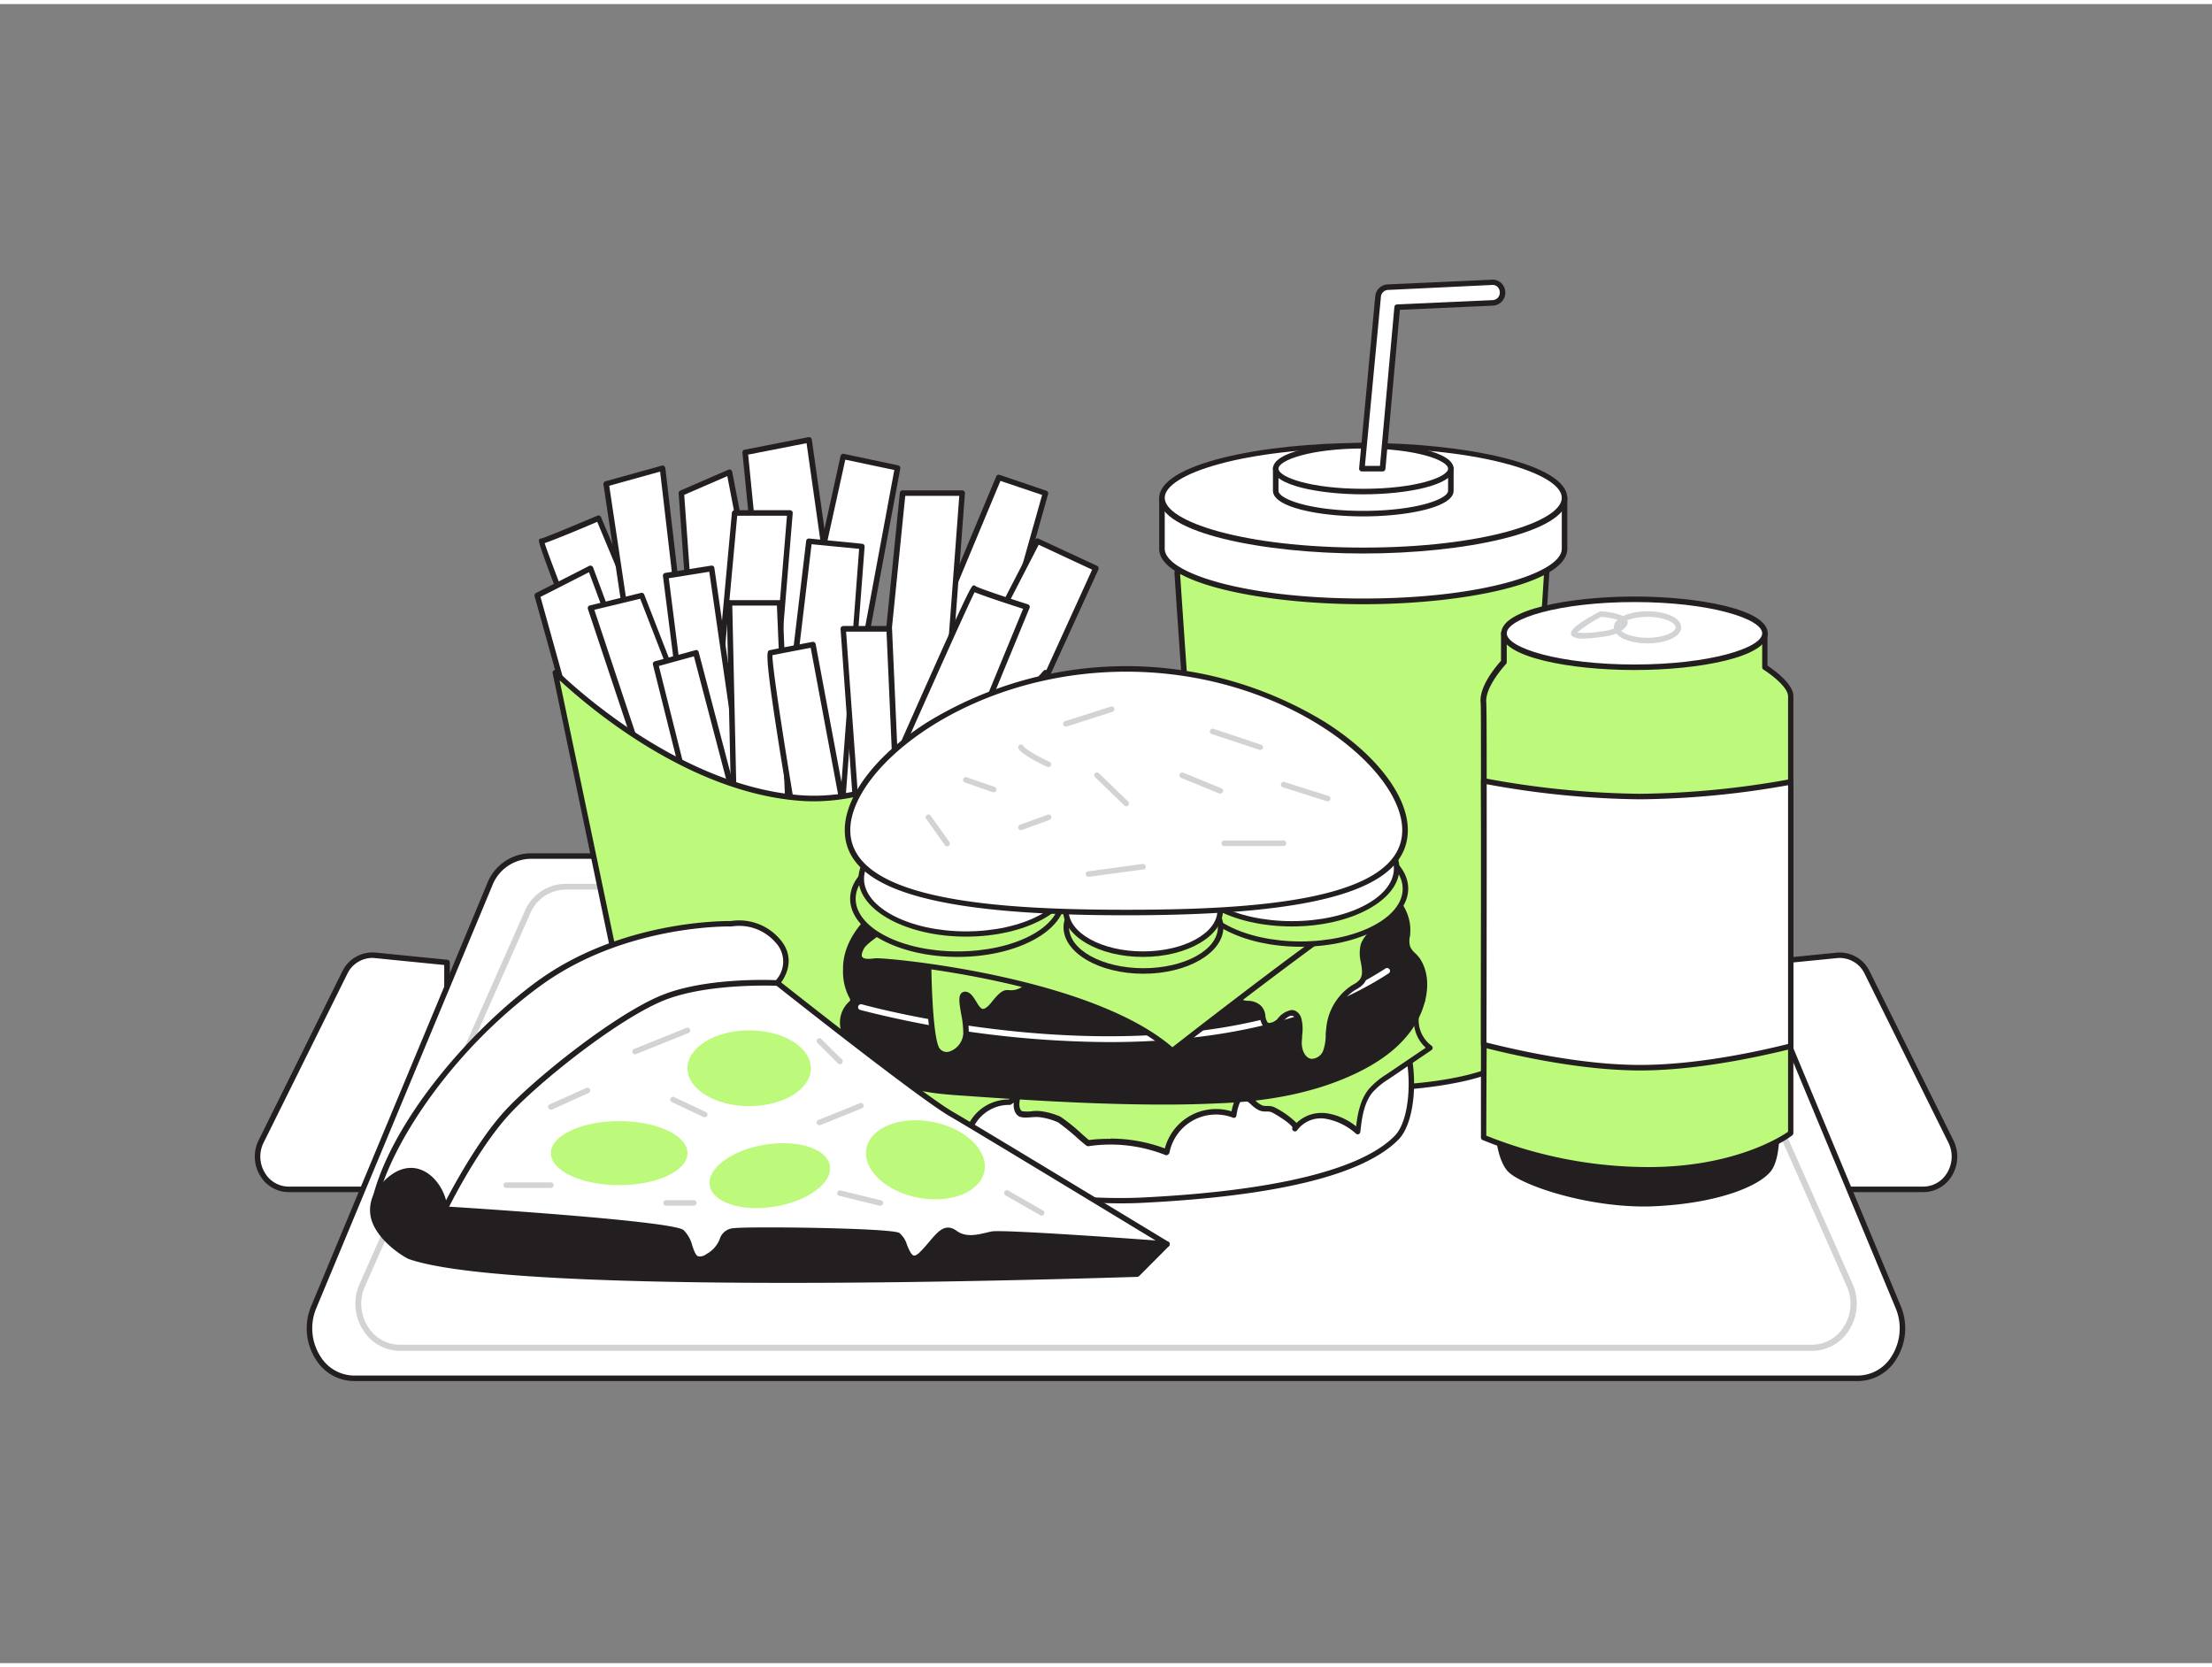 <svg xmlns="http://www.w3.org/2000/svg" viewBox="0 0 400 300" width="406" height="306" class="illustration"><rect x="0" y="0" width="400" height="300" fill="#808080" stroke="none"/><g id="_413_fast_food_flatline" data-name="#413_fast_food_flatline"><path d="M80.83,214.33H52.2c-4.22,0-6.93-4.74-5-8.69l15.11-30.48a5.55,5.55,0,0,1,5.5-3.15l13,1.3Z" fill="#fff"></path><path d="M80.83,214.83H52.2a6,6,0,0,1-5.12-2.91,6.66,6.66,0,0,1-.3-6.5l15.11-30.48a6.06,6.06,0,0,1,6-3.43l13,1.3a.5.5,0,0,1,.45.5v41A.5.5,0,0,1,80.83,214.83ZM67.3,172.48a5.05,5.05,0,0,0-4.51,2.91L47.68,205.86a5.65,5.65,0,0,0,.25,5.53,5,5,0,0,0,4.27,2.44H80.33V173.76l-12.54-1.25A4,4,0,0,0,67.3,172.48Z" fill="#231f20"></path><path d="M319.17,214.33H347.8c4.22,0,6.93-4.74,5-8.69l-15.11-30.48a5.55,5.55,0,0,0-5.5-3.15l-13,1.3Z" fill="#fff"></path><path d="M347.8,214.83H319.17a.5.5,0,0,1-.5-.5v-41a.5.5,0,0,1,.45-.5l13-1.3a6,6,0,0,1,6,3.43l15.11,30.48a6.66,6.66,0,0,1-.3,6.5A6,6,0,0,1,347.8,214.83Zm-28.13-1H347.8a5,5,0,0,0,4.27-2.44,5.65,5.65,0,0,0,.25-5.53l-15.11-30.47a5,5,0,0,0-5-2.88l-12.54,1.25Z" fill="#231f20"></path><path d="M336,248.5H64c-5.88,0-9.77-6.86-7.28-12.84l31.82-76.4a8,8,0,0,1,7.28-5.2H304.17a8,8,0,0,1,7.28,5.2l31.82,76.4C345.76,241.64,341.87,248.5,336,248.5Z" fill="#fff"></path><path d="M336,249H64a8.19,8.19,0,0,1-6.84-3.83,10.45,10.45,0,0,1-.9-9.71l31.82-76.39a8.55,8.55,0,0,1,7.74-5.51H304.17a8.55,8.55,0,0,1,7.74,5.51l31.82,76.39a10.45,10.45,0,0,1-.9,9.71A8.19,8.19,0,0,1,336,249ZM95.83,154.56A7.57,7.57,0,0,0,89,159.45l-31.82,76.4a9.44,9.44,0,0,0,.81,8.76A7.21,7.21,0,0,0,64,248H336a7.21,7.21,0,0,0,6-3.39,9.44,9.44,0,0,0,.81-8.76L311,159.45a7.57,7.57,0,0,0-6.82-4.89Z" fill="#231f20"></path><path d="M327.63,243.53H72.37a7.89,7.89,0,0,1-6.68-3.7,8.83,8.83,0,0,1-.66-8.41L94.9,164a8.09,8.09,0,0,1,7.33-4.92H297.77A8.09,8.09,0,0,1,305.1,164L335,231.42a8.83,8.83,0,0,1-.66,8.41A7.89,7.89,0,0,1,327.63,243.53Zm-225.4-83.4a7,7,0,0,0-6.32,4.26L66,231.86a7.73,7.73,0,0,0,.58,7.37,6.8,6.8,0,0,0,5.75,3.2H327.63a6.8,6.8,0,0,0,5.75-3.2,7.73,7.73,0,0,0,.58-7.37l-29.87-67.47a7,7,0,0,0-6.32-4.26Z" fill="#d1d3d4"></path><polygon points="128.22 158.24 123.21 88.43 131.9 84.66 144.74 151.12 128.22 158.24" fill="#fff"></polygon><path d="M128.21,158.74a.44.44,0,0,1-.25-.08.49.49,0,0,1-.24-.39l-5-69.8a.53.53,0,0,1,.3-.5l8.69-3.77a.54.54,0,0,1,.43,0,.54.54,0,0,1,.26.35L145.23,151a.5.5,0,0,1-.29.55l-16.53,7.12A.65.65,0,0,1,128.21,158.74Zm-4.48-70,4.93,68.75,15.51-6.68L131.52,85.36Z" fill="#231f20"></path><path d="M151.91,155.09c0-.76,28.7-69.49,28.7-69.49l8.44,2.83-18.57,65.9Z" fill="#fff"></path><path d="M151.91,155.59a.48.48,0,0,1-.34-.14.48.48,0,0,1-.16-.36c0-.74,18-44,28.74-69.68a.49.49,0,0,1,.62-.28L189.21,88a.5.5,0,0,1,.32.61L171,154.47a.48.48,0,0,1-.46.36l-18.57.76Zm29-69.37c-9.27,22.19-26.13,62.72-28.28,68.34l17.48-.71,18.34-65.09Z" fill="#231f20"></path><polygon points="134.73 162.26 152.48 81.82 162.3 83.9 147.53 163.4 134.73 162.26" fill="#fff"></polygon><path d="M147.53,163.9h0l-12.8-1.14a.46.46,0,0,1-.36-.2.48.48,0,0,1-.09-.4L152,81.72a.51.51,0,0,1,.59-.39l9.82,2.08a.5.5,0,0,1,.39.58L148,163.49A.49.49,0,0,1,147.53,163.9Zm-12.19-2.08,11.78,1,14.6-78.57-8.86-1.87Z" fill="#231f20"></path><polygon points="142.85 162.26 134.75 81.07 146.31 78.8 157.39 157.17 142.85 162.26" fill="#fff"></polygon><path d="M142.85,162.77a.5.5,0,0,1-.27-.08.53.53,0,0,1-.23-.38l-8.1-81.19a.5.5,0,0,1,.4-.54l11.56-2.27a.55.55,0,0,1,.39.09.5.5,0,0,1,.2.33l11.08,78.37a.49.49,0,0,1-.33.54L143,162.74A.45.45,0,0,1,142.85,162.77Zm-7.56-81.3,8,80.11,13.56-4.75-11-77.43Z" fill="#231f20"></path><path d="M126.64,158.24c.16-.13,6.2-66.22,6.2-66.22h10l-5.48,66.22Z" fill="#fff"></path><path d="M137.37,158.74H126.64a.51.51,0,0,1-.47-.34.44.44,0,0,1,0-.3c.24-1.46,4.15-43.83,6.18-66.12a.51.51,0,0,1,.5-.46h10a.52.52,0,0,1,.37.16.53.53,0,0,1,.13.38l-5.48,66.22A.5.5,0,0,1,137.37,158.74Zm-10.21-1h9.75l5.4-65.22h-9C128.65,143.34,127.53,155,127.16,157.74Z" fill="#231f20"></path><polygon points="139.19 156.98 146.31 97.12 155.88 98.06 151.16 160.38 139.19 156.98" fill="#fff"></polygon><path d="M151.16,160.88l-.14,0-12-3.4a.5.5,0,0,1-.36-.54l7.12-59.86a.5.5,0,0,1,.54-.44l9.58.95a.49.49,0,0,1,.45.53l-4.72,62.31a.5.5,0,0,1-.22.38A.47.47,0,0,1,151.16,160.88Zm-11.43-4.27,11,3.12,4.63-61.22-8.6-.84Z" fill="#231f20"></path><path d="M154.93,166.42c.57-.19,8.31-78,8.31-78H174l-5.29,70.81Z" fill="#fff"></path><path d="M154.93,166.92a.51.51,0,0,1-.46-.31.47.47,0,0,1,0-.43c.65-2.37,6.16-56.87,8.25-77.8a.5.5,0,0,1,.49-.45H174a.5.5,0,0,1,.49.54l-5.28,70.81a.54.54,0,0,1-.27.41l-13.78,7.17a.13.13,0,0,1-.08,0A.41.41,0,0,1,154.93,166.92Zm8.77-78c-.31,3-2.09,20.85-3.9,38.48-2.76,26.8-3.74,35.34-4.22,38.11l12.66-6.59,5.23-70Z" fill="#231f20"></path><path d="M179.86,142.06c.57-1.13,18.32-40,18.32-40L187.6,97.12l-27.38,53.06Z" fill="#fff"></path><path d="M160.22,150.68a.52.52,0,0,1-.37-.16.5.5,0,0,1-.07-.57l27.38-53.06a.48.48,0,0,1,.65-.22l10.58,4.91a.5.5,0,0,1,.24.66c-.72,1.59-17.76,38.92-18.32,40a.5.5,0,0,1-.26.24l-19.64,8.12A.41.41,0,0,1,160.22,150.68Zm27.61-52.91L161.29,149.2l18.2-7.53c1.31-2.77,16.09-35.17,18-39.4Zm-8,44.29h0Z" fill="#231f20"></path><path d="M157.39,147.16s18.5-41.92,18.69-41.54,9.63,3.4,9.63,3.4l-18.12,44Z" fill="#fff"></path><path d="M167.59,153.51a.51.51,0,0,1-.25-.06l-10.2-5.86a.5.5,0,0,1-.21-.63c18.47-41.83,18.7-41.84,19.14-41.85a.51.51,0,0,1,.37.16c.58.35,5.25,1.93,9.43,3.27a.51.51,0,0,1,.3.26.53.53,0,0,1,0,.41l-18.13,44a.53.53,0,0,1-.3.29ZM158,147l9.31,5.35,17.7-43c-5.67-1.82-7.88-2.64-8.77-3C174.68,109.41,164.77,131.68,158,147Z" fill="#231f20"></path><path d="M118.55,150.18S97.34,97.12,97.91,97.12,108.22,93,108.22,93l21,50.22Z" fill="#fff"></path><path d="M118.55,150.68l-.15,0a.52.52,0,0,1-.31-.29C97,97.58,97.29,97.14,97.49,96.84a.52.52,0,0,1,.42-.22c.56-.1,6.51-2.58,10.12-4.11a.46.46,0,0,1,.38,0,.53.53,0,0,1,.28.27l21,50.23a.49.49,0,0,1-.18.61l-10.7,7A.57.57,0,0,1,118.55,150.68ZM98.49,97.47c1.15,3.74,12.48,32.4,20.3,52l9.84-6.43L108,93.62C104.8,95,100.16,96.91,98.49,97.47Z" fill="#231f20"></path><polygon points="118.55 146.4 109.61 86.73 119.81 83.9 127.55 150.18 118.55 146.4" fill="#fff"></polygon><path d="M127.55,150.68a.43.43,0,0,1-.19,0l-9-3.78a.47.47,0,0,1-.3-.38l-8.94-59.67a.51.51,0,0,1,.36-.56l10.2-2.83a.46.46,0,0,1,.41.07.51.51,0,0,1,.22.35l7.74,66.28a.49.49,0,0,1-.2.46A.45.45,0,0,1,127.55,150.68ZM119,146.05l7.95,3.34-7.58-64.85-9.2,2.56Z" fill="#231f20"></path><polygon points="105.08 135.45 97.15 106.94 106.78 102.03 125.29 151.88 105.08 135.45" fill="#fff"></polygon><path d="M125.29,152.38a.54.54,0,0,1-.32-.11l-20.2-16.43a.53.53,0,0,1-.17-.25l-7.93-28.52a.5.5,0,0,1,.26-.58l9.63-4.91a.51.51,0,0,1,.4,0,.49.49,0,0,1,.29.29l18.51,49.86a.51.51,0,0,1-.18.58A.52.52,0,0,1,125.29,152.38Zm-19.77-17.22,18.66,15.18-17.67-47.61-8.77,4.47Z" fill="#231f20"></path><polygon points="118.55 144.51 106.78 109.2 116.03 106.94 132.84 150.18 118.55 144.51" fill="#fff"></polygon><path d="M132.84,150.68l-.18,0L118.37,145a.5.5,0,0,1-.29-.31l-11.77-35.31a.5.5,0,0,1,.35-.64l9.26-2.27a.49.49,0,0,1,.58.31L133.31,150a.52.52,0,0,1-.12.54A.5.5,0,0,1,132.84,150.68ZM119,144.14l13,5.15-16.23-41.76-8.3,2Z" fill="#231f20"></path><polygon points="127.74 161.32 120.38 103.35 128.69 102.03 136.05 153.01 127.74 161.32" fill="#fff"></polygon><path d="M127.74,161.82a.45.45,0,0,1-.16,0,.49.49,0,0,1-.33-.41l-7.37-58a.5.5,0,0,1,.42-.55l8.31-1.32a.45.45,0,0,1,.37.09.48.48,0,0,1,.2.33l7.37,51a.5.5,0,0,1-.15.43l-8.3,8.3A.51.51,0,0,1,127.74,161.82Zm-6.8-58,7.17,56.48,7.41-7.41-7.26-50.24Z" fill="#231f20"></path><polygon points="132.84 150.18 131.9 108.26 140.96 108.26 142.85 153.01 132.84 150.18" fill="#fff"></polygon><path d="M142.85,153.51a.34.34,0,0,1-.14,0l-10-2.83a.5.5,0,0,1-.37-.47l-.94-41.92a.5.5,0,0,1,.14-.36.48.48,0,0,1,.36-.15H141a.5.5,0,0,1,.5.48L143.35,153a.49.49,0,0,1-.19.42A.5.5,0,0,1,142.85,153.51Zm-9.52-3.71,9,2.54-1.84-43.58h-8.07Z" fill="#231f20"></path><path d="M143.79,148.67s-5.28-31.16-4.53-31.35,7.74-1.51,7.74-1.51l6.42,34.37Z" fill="#fff"></path><path d="M153.42,150.68h-.07l-9.63-1.51a.5.5,0,0,1-.42-.41c-5.36-31.61-4.72-31.77-4.16-31.91.76-.19,7.48-1.46,7.77-1.52a.56.56,0,0,1,.38.08.54.54,0,0,1,.21.32l6.42,34.37a.52.52,0,0,1-.14.44A.48.48,0,0,1,153.42,150.68Zm-9.19-2.45,8.57,1.35-6.2-33.18c-1.44.27-5.66,1.08-6.92,1.34C139.64,120.16,142.31,136.91,144.23,148.23Z" fill="#231f20"></path><polygon points="154.93 147.16 152.48 112.98 160.79 112.98 162.3 147.16 154.93 147.16" fill="#fff"></polygon><path d="M162.3,147.66h-7.37a.49.49,0,0,1-.49-.47L152,113a.5.5,0,0,1,.5-.54h8.31a.5.5,0,0,1,.5.48l1.51,34.18a.52.52,0,0,1-.14.36A.5.5,0,0,1,162.3,147.66Zm-6.9-1h6.38l-1.47-33.18H153Z" fill="#231f20"></path><polygon points="125.85 148.54 118.55 119.34 125.85 117.32 134.73 151.12 125.85 148.54" fill="#fff"></polygon><path d="M134.73,151.62a.34.34,0,0,1-.14,0L125.71,149a.48.48,0,0,1-.34-.35l-7.3-29.21a.49.49,0,0,1,.35-.6l7.3-2a.5.5,0,0,1,.38,0,.53.53,0,0,1,.24.31l8.87,33.8a.48.48,0,0,1-.13.48A.52.52,0,0,1,134.73,151.62Zm-8.46-3.48L134,150.4l-8.52-32.46-6.34,1.75Z" fill="#231f20"></path><path d="M116,195.63l-15.61-74.78s20.64,20.9,44.31,22.66,44.31-22.66,44.31-22.66L177,195.63S149,184,116,195.63Z" fill="#BDFA7B"></path><path d="M116,196.12a.54.54,0,0,1-.25-.06.48.48,0,0,1-.24-.33L99.94,121a.48.48,0,0,1,.25-.54.49.49,0,0,1,.59.09c.21.21,20.79,20.78,44,22.51s43.69-22.24,43.9-22.48a.48.48,0,0,1,.59-.13.49.49,0,0,1,.28.53L177.46,195.7a.5.5,0,0,1-.25.36.49.49,0,0,1-.44,0c-.27-.12-28.16-11.37-60.57,0A.44.44,0,0,1,116,196.12Zm-14.8-73.8L116.41,195c29.94-10.31,56-1.59,60.16,0l11.72-72.5c-4.69,5-23.1,23.09-43.59,21.57S106,126.7,101.24,122.32Z" fill="#231f20"></path><path d="M212.9,102.78c0,1.15,6,86.05,6,86.05,0,4,12.37,7.24,27.64,7.24s27.65-3.24,27.65-7.24l5.52-86.05S212.9,101.62,212.9,102.78Z" fill="#BDFA7B"></path><path d="M246.52,196.57c-13.83,0-28.14-2.9-28.14-7.74-.25-3.43-6-84.89-6-86.05a.57.57,0,0,1,.16-.39c1.15-1.13,47.33-.45,67.14-.11a.52.52,0,0,1,.36.16.5.5,0,0,1,.13.37l-5.52,86.05C274.67,193.67,260.36,196.57,246.52,196.57Zm-33.11-93.46c.35,5.94,5.91,84.86,6,85.68,0,3.29,10.9,6.78,27.14,6.78s27.15-3.49,27.15-6.74l5.49-85.56C254.19,102.84,217.22,102.47,213.41,103.11Zm0-.33Z" fill="#231f20"></path><path d="M210.12,89.32v9.17c0,5.26,16.3,9.53,36.4,9.53s36.4-4.27,36.4-9.53V89.32Z" fill="#fff"></path><path d="M246.52,108.52c-18.14,0-36.9-3.75-36.9-10V89.32a.5.5,0,0,1,.5-.5h72.8a.5.5,0,0,1,.5.5v9.17C283.42,104.77,264.66,108.52,246.52,108.52Zm-35.9-18.7v8.67c0,4.36,14.43,9,35.9,9s35.9-4.67,35.9-9V89.82Z" fill="#231f20"></path><ellipse cx="246.52" cy="89.32" rx="36.4" ry="9.53" fill="#fff"></ellipse><path d="M246.52,99.35c-18.14,0-36.9-3.75-36.9-10s18.76-10,36.9-10,36.9,3.76,36.9,10S264.66,99.35,246.52,99.35Zm0-19.07c-21.47,0-35.9,4.67-35.9,9s14.43,9,35.9,9,35.9-4.67,35.9-9S268,80.28,246.52,80.28Z" fill="#231f20"></path><path d="M230.69,84v4c0,2.29,7.09,4.14,15.83,4.14s15.84-1.85,15.84-4.14V84Z" fill="#fff"></path><path d="M246.52,92.64c-7.91,0-16.33-1.63-16.33-4.64V84a.5.5,0,0,1,.5-.5h31.67a.5.5,0,0,1,.5.5v4C262.86,91,254.44,92.64,246.52,92.64Zm-15.33-8.13V88c0,1.52,5.83,3.64,15.33,3.64s15.34-2.12,15.34-3.64V84.51Z" fill="#231f20"></path><ellipse cx="246.52" cy="84.01" rx="15.83" ry="4.15" fill="#fff"></ellipse><path d="M246.52,88.65c-7.91,0-16.33-1.63-16.33-4.64s8.42-4.65,16.33-4.65S262.86,81,262.86,84,254.44,88.65,246.52,88.65Zm0-8.29c-9.5,0-15.33,2.12-15.33,3.65s5.83,3.64,15.33,3.64,15.34-2.12,15.34-3.64S256,80.36,246.52,80.36Z" fill="#231f20"></path><path d="M269.8,50.34,251,51.19a1.84,1.84,0,0,0-1.74,1.6L246.29,84H250l2.65-29.2L270,54a1.85,1.85,0,0,0,1.76-1.93A1.81,1.81,0,0,0,269.8,50.34Z" fill="#fff"></path><path d="M250,84.51h-3.73a.5.5,0,0,1-.37-.17.52.52,0,0,1-.13-.38l2.93-31.22a2.36,2.36,0,0,1,2.22-2.05l18.83-.85a2.22,2.22,0,0,1,1.66.55,2.4,2.4,0,0,1,.8,1.69A2.36,2.36,0,0,1,270,54.53l-16.86.76-2.61,28.76A.51.51,0,0,1,250,84.51Zm-3.18-1h2.72l2.61-28.74a.51.51,0,0,1,.48-.46l17.3-.78a1.32,1.32,0,0,0,.93-.44,1.34,1.34,0,0,0,.35-1,1.42,1.42,0,0,0-.46-1,1.23,1.23,0,0,0-.93-.3h0L251,51.69a1.36,1.36,0,0,0-1.28,1.17Zm23-33.17h0Z" fill="#231f20"></path><path d="M270.8,202s0,6.44,2.34,8.78,14.82,6.63,26.32,6,18.34-3.7,20.29-6,1.43-8.78,1.43-8.78Z" fill="#231f20"></path><path d="M297.31,217.43c-10.86,0-22.18-3.89-24.55-6.26s-2.49-8.88-2.49-9.15a.53.53,0,0,1,.53-.53h50.38a.53.53,0,0,1,.52.49c0,.27.52,6.68-1.55,9.16-2.24,2.69-9.5,5.66-20.66,6.23C298.77,217.41,298,217.43,297.31,217.43Zm-26-14.88c.06,1.55.39,6.09,2.17,7.87,2,2,14.26,6.48,25.93,5.9,10.78-.55,17.87-3.42,19.9-5.86,1.49-1.79,1.41-6.4,1.34-7.91Z" fill="#231f20"></path><path d="M323.84,125.18v79s-8.58,6.63-25.75,6.63a77.91,77.91,0,0,1-29.82-5.86s0-7,0-16.77c0-14.17.06-34.23,0-47.7,0-7.89,0-13.5-.07-14.31C268.06,123,272,119,272,119v-5.17h47.19v6.14S323.84,122.84,323.84,125.18Z" fill="#BDFA7B"></path><path d="M298.09,211.3a79.21,79.21,0,0,1-30-5.9.48.48,0,0,1-.29-.46s0-7,0-16.77c0-15.55.05-35.17,0-47.7,0-10.88,0-13.77-.07-14.28-.2-3,3-6.65,3.7-7.44v-5a.5.5,0,0,1,.5-.5h47.19a.5.5,0,0,1,.5.5v5.87c1,.69,4.68,3.22,4.68,5.53v79a.53.53,0,0,1-.19.4C323.79,204.84,315.23,211.3,298.09,211.3Zm-29.32-6.68a79.08,79.08,0,0,0,29.32,5.68c15.39,0,23.89-5.44,25.25-6.39V125.18c0-1.69-3.21-4.06-4.44-4.83a.5.5,0,0,1-.24-.43v-5.64H272.47V119a.48.48,0,0,1-.14.34s-3.75,4-3.57,6.84c.06.75.08,5.58.08,14.34,0,12.53,0,32.15,0,47.7C268.79,196.74,268.77,203.13,268.77,204.62Zm55.07-.45h0Z" fill="#231f20"></path><ellipse cx="295.56" cy="113.78" rx="23.6" ry="6.14" fill="#fff"></ellipse><path d="M295.56,120.42c-11.68,0-24.09-2.33-24.09-6.64s12.41-6.65,24.09-6.65,24.1,2.33,24.1,6.65S307.25,120.42,295.56,120.42Zm0-12.29c-13.61,0-23.09,3-23.09,5.65s9.48,5.64,23.09,5.64,23.1-3,23.1-5.64S309.18,108.13,295.56,108.13Z" fill="#231f20"></path><path d="M286.34,114.73a3.53,3.53,0,0,1-2-.41.7.7,0,0,1-.25-.61c.1-1,2.85-2.63,5.15-3.85a.42.42,0,0,1,.27-.06c1,.07,4.22.39,4.74,1.61a1.08,1.08,0,0,1-.23,1.17c-1.43,1.73-4.4,1.85-4.53,1.86A21.39,21.39,0,0,1,286.34,114.73Zm-1.14-1.08a14.92,14.92,0,0,0,4.18-.2c.08,0,2.71-.13,3.85-1.51.08-.09.08-.14.08-.14-.09-.33-1.74-.83-3.75-1A24.07,24.07,0,0,0,285.2,113.65Z" fill="#d1d3d4"></path><path d="M297.92,115.6c-3.47,0-6.09-1.25-6.09-2.9s2.62-2.9,6.09-2.9,6.09,1.25,6.09,2.9S301.39,115.6,297.92,115.6Zm0-4.8c-2.91,0-5.09,1-5.09,1.9s2.18,1.9,5.09,1.9,5.09-1,5.09-1.9S300.83,110.8,297.92,110.8Z" fill="#d1d3d4"></path><path d="M323.84,140.65v47.78c-7.71,1.91-18,3.9-27.25,3.9-9.66,0-20.49-2.18-28.29-4.16,0-14.17.06-34.23,0-47.7a160.33,160.33,0,0,0,28.25,2.83A158.25,158.25,0,0,0,323.84,140.65Z" fill="#fff"></path><path d="M296.59,192.83c-9.85,0-20.89-2.27-28.41-4.17a.51.51,0,0,1-.38-.49c0-15.55.05-35.17,0-47.7a.53.53,0,0,1,.18-.38.57.57,0,0,1,.42-.11,160.13,160.13,0,0,0,28.15,2.82,159.25,159.25,0,0,0,27.16-2.64.47.47,0,0,1,.41.11.51.51,0,0,1,.18.38v47.78a.51.51,0,0,1-.38.49C316.73,190.7,306.12,192.83,296.59,192.83Zm-27.79-5.05c7.46,1.87,18.2,4.05,27.79,4.05,9.27,0,19.59-2,26.75-3.79V141.25a159.83,159.83,0,0,1-26.75,2.55,160.84,160.84,0,0,1-27.75-2.73C268.85,153.52,268.84,172.54,268.8,187.78Z" fill="#231f20"></path><path d="M157.22,189.68s-1.69,2.58-1.94,8.74,2.62,7.7,5.49,10.57,28.24,8.16,45.92,7.28S245,212.69,252.56,205c4.33-4.38,3.16-20.29-1.7-20.73S157.22,189.68,157.22,189.68Z" fill="#fff"></path><path d="M202.75,216.86c-16.84,0-39.42-4.61-42.33-7.52-.42-.42-.85-.82-1.26-1.2-2.37-2.2-4.6-4.28-4.38-9.74.26-6.22,1.95-8.88,2-9a.51.51,0,0,1,.39-.22c3.63-.24,88.9-5.87,93.72-5.44,1.51.14,2.77,1.48,3.65,3.89,1.93,5.26,1.54,14.46-1.65,17.7-6.28,6.37-21.83,10.21-46.19,11.43C205.44,216.83,204.12,216.86,202.75,216.86Zm-45.22-26.69c-.38.71-1.54,3.31-1.75,8.27s1.68,6.75,4.06,9c.42.39.85.79,1.29,1.22,2.74,2.75,27.71,8,45.54,7.14,23.77-1.19,39.51-5,45.53-11.14,2.9-2.93,3.21-11.76,1.42-16.65-.73-2-1.72-3.13-2.8-3.23C246.17,184.33,162.93,189.81,157.53,190.17Z" fill="#231f20"></path><path d="M159.56,180.57c-1.91,0-3.36,2.77-4.39,4.09a33.81,33.81,0,0,1-6.1,6,10.37,10.37,0,0,1,4.3,3.1c1,1.48,1,3.8-.46,4.81a12.37,12.37,0,0,1,7.39-.26c2.35.8,3.51,2.66,5.93,3.21a37.87,37.87,0,0,1,8.83,2.69,7.62,7.62,0,0,1,7.53-5.69,7.45,7.45,0,0,1,6.78-1.34,5.28,5.28,0,0,1,.81-4.47,15.55,15.55,0,0,1,3.31-3.32L166.1,179.16c-1.91-.72-4.18-1.4-5.88-.27l.84.46" fill="#BDFA7B"></path><path d="M175.06,204.74a.54.54,0,0,1-.22-.05,34.19,34.19,0,0,0-7.94-2.48l-.78-.17a9.18,9.18,0,0,1-3.37-1.73,9.58,9.58,0,0,0-2.61-1.49,11.61,11.61,0,0,0-7.09.26.5.5,0,0,1-.42-.89c1.22-.84,1.18-2.87.33-4.12a9.9,9.9,0,0,0-4.11-2.93.51.51,0,0,1-.28-.4.5.5,0,0,1,.19-.45,33.08,33.08,0,0,0,6-5.93c.2-.26.42-.57.65-.9,1-1.5,2.34-3.36,4.13-3.39a.49.49,0,0,1,.51.49.52.52,0,0,1-.49.51c-1.28,0-2.42,1.65-3.33,3-.24.35-.47.67-.68.94a33.92,33.92,0,0,1-5.55,5.62,9.6,9.6,0,0,1,3.78,2.92,4.56,4.56,0,0,1,.46,4.23,11.42,11.42,0,0,1,6.21.13,10.71,10.71,0,0,1,2.87,1.63,8.23,8.23,0,0,0,3,1.56l.78.18a37.51,37.51,0,0,1,7.62,2.29,8.13,8.13,0,0,1,7.68-5.49,8,8,0,0,1,6.28-1.51,6.06,6.06,0,0,1,1.07-4.07,13.84,13.84,0,0,1,2.73-2.88l-26.58-10c-1.61-.6-3.25-1.08-4.59-.7a.5.5,0,0,1,.17.66.49.49,0,0,1-.68.19l-.84-.45a.53.53,0,0,1-.26-.42.52.52,0,0,1,.23-.44c1.82-1.21,4.11-.61,6.32.22L193.66,189a.49.49,0,0,1,.14.85,15.7,15.7,0,0,0-3.2,3.21,4.81,4.81,0,0,0-.76,4,.5.5,0,0,1-.62.64,7,7,0,0,0-6.31,1.24.54.54,0,0,1-.34.12,7.13,7.13,0,0,0-7,5.3.53.53,0,0,1-.28.34A.54.54,0,0,1,175.06,204.74Z" fill="#231f20"></path><path d="M214,189.18c-7.86,0-15.82,0-23.65.54-2.91.2-3.74,1.75-4.93,4.4-.61,1.36-2.49,5.2-.92,6.52.54.45,2.86,0,3.62.09a13.22,13.22,0,0,1,3.49,1c.82.36,5.12,4.31,5.21,4.29A27.87,27.87,0,0,1,211,207.65a9.09,9.09,0,0,1,12.11-6.72,9.81,9.81,0,0,1,3.5-6.36c-3.15-.54-5.15-3.78-8.15-4.88A12.89,12.89,0,0,0,214,189.18Z" fill="#BDFA7B"></path><path d="M211,208.15a.43.43,0,0,1-.19,0,27,27,0,0,0-14-1.62c-.27,0-.26,0-1.7-1.22a41.3,41.3,0,0,0-3.8-3.11,12.41,12.41,0,0,0-3.34-.93,8.49,8.49,0,0,0-1.16,0c-1.34.11-2.25.14-2.72-.25-1.78-1.49-.12-5.12.68-6.87l.1-.23c1.25-2.77,2.18-4.48,5.36-4.7,6.62-.46,13.41-.49,20-.52l3.7,0a13.35,13.35,0,0,1,4.68.54,13.72,13.72,0,0,1,3.77,2.42,9.8,9.8,0,0,0,4.3,2.44.51.51,0,0,1,.23.88,9.27,9.27,0,0,0-3.32,6,.5.5,0,0,1-.24.37.49.49,0,0,1-.44,0,8.58,8.58,0,0,0-11.44,6.35.51.51,0,0,1-.25.34A.53.53,0,0,1,211,208.15Zm-10.21-3a28.09,28.09,0,0,1,9.85,1.78,9.58,9.58,0,0,1,12.06-6.71,10.31,10.31,0,0,1,2.88-5.44,13.31,13.31,0,0,1-3.8-2.41,12.61,12.61,0,0,0-3.49-2.26,12.39,12.39,0,0,0-4.34-.48h0l-3.7,0c-6.55,0-13.32.06-19.91.51-2.62.19-3.35,1.54-4.52,4.12l-.1.23c-.59,1.29-2.14,4.69-.95,5.69a6.5,6.5,0,0,0,2,0,7.21,7.21,0,0,1,1.35,0,13,13,0,0,1,3.63,1,33.4,33.4,0,0,1,4.05,3.28l1.1.95A28.11,28.11,0,0,1,200.82,205.2Zm13.16-16h0Z" fill="#231f20"></path><path d="M243.28,185.86c-3.89,1.6-7.59,2.14-10.61,4.93-.88.81-10.55,6.67-11.29,5.28.72,1.36,2.72,1.13,4.11,1.8.91.43,1.52,1.36,2.45,1.74.68.27,1.41,0,2.06.26s4.73,2.62,4.17,3.48a5.85,5.85,0,0,1,5.66-2.28,11.79,11.79,0,0,1,5.7,2.81c.29-2.6.64-5.35,2.29-7.38a13.86,13.86,0,0,1,3.09-2.56l7.66-5.19a6.22,6.22,0,0,1-1.36-8.61Z" fill="#BDFA7B"></path><path d="M245.53,204.38a.52.52,0,0,1-.32-.11,11.07,11.07,0,0,0-5.45-2.7,5.31,5.31,0,0,0-5.17,2.05h0a.5.5,0,0,1-.69.15.49.49,0,0,1-.18-.62c-.22-.67-3.17-2.54-3.89-2.81a3,3,0,0,0-.82-.09,3.21,3.21,0,0,1-1.26-.18,5.34,5.34,0,0,1-1.43-1,4.63,4.63,0,0,0-1-.77,7,7,0,0,0-1.51-.45,3.7,3.7,0,0,1-2.82-1.56h0a.51.51,0,0,1,.2-.68.5.5,0,0,1,.68.21c1,.37,9.31-4.31,10.51-5.42,2.23-2.06,4.79-2.92,7.5-3.84,1.06-.36,2.16-.73,3.26-1.18l.19.46-.19-.46L257,179.68a.5.5,0,0,1,.59.16.51.51,0,0,1,0,.61,5.71,5.71,0,0,0,1.25,7.88.51.51,0,0,1,.22.42.49.49,0,0,1-.22.41l-7.66,5.19a13.43,13.43,0,0,0-3,2.47c-1.61,2-1.93,4.83-2.19,7.12a.51.51,0,0,1-.31.41A.57.57,0,0,1,245.53,204.38ZM239,200.51a6.16,6.16,0,0,1,1,.07,11.21,11.21,0,0,1,5.23,2.36c.27-2.24.72-4.81,2.3-6.75a14.25,14.25,0,0,1,3.2-2.67l7.09-4.8a6.55,6.55,0,0,1-2.08-3.92,6.66,6.66,0,0,1,.4-3.64l-12.57,5.17c-1.13.46-2.24.83-3.31,1.2-2.61.88-5.08,1.71-7.15,3.63-.65.6-7,4.58-10.15,5.45a9.38,9.38,0,0,0,1.11.29,7.25,7.25,0,0,1,1.74.52,5.62,5.62,0,0,1,1.27.91,4.24,4.24,0,0,0,1.15.81,2.32,2.32,0,0,0,.89.11,3.61,3.61,0,0,1,1.15.15,15.59,15.59,0,0,1,4.19,2.92A6.43,6.43,0,0,1,239,200.51Z" fill="#231f20"></path><path d="M165.39,160.3c-5.8,2-12.52,7.67-12.39,14.21a9.47,9.47,0,0,0,.91,4.6c.2.36.46.75.34,1.14a1.29,1.29,0,0,1-.39.54c-3.88,3.83.93,9.92,4.59,12.15,4.23,2.57,9.27,3.42,14.21,3.78,15.78,1.14,31.87,2.12,47.72,1.55,8.49-.3,17.4-1.83,25.08-5.61a24.46,24.46,0,0,0,9.41-7.53c2.31-3.29,3.83-8.42,1.48-12.13-.53-.83-1.47-1.37-1.85-2.28a5.89,5.89,0,0,1,0-2.74c.47-5.79-6.27-10.42-11.15-11.8a39.34,39.34,0,0,0-8.53-1.12c-8.26-.46-16.57-.92-24.79.07-9.76,1.18-19.3,4.4-29.14,4.37C175.66,159.49,170.3,158.59,165.39,160.3Z" fill="#231f20"></path><path d="M210.73,199c-12.95,0-25.84-.84-38.11-1.72-4.28-.31-9.79-1-14.44-3.86-2.74-1.67-5.86-5.22-6.24-8.53a5.13,5.13,0,0,1,1.55-4.45,1.28,1.28,0,0,0,.26-.31c0-.14-.12-.42-.25-.64l-.05-.08a10.15,10.15,0,0,1-1-4.86c-.13-6.63,6.47-12.54,12.75-14.72h0c3.75-1.31,7.79-1.13,11.68-1,1.3.06,2.65.12,3.95.13H181c5.94,0,11.89-1.22,17.65-2.39,3.69-.75,7.51-1.53,11.31-2,8.28-1,16.72-.52,24.88-.06a39.32,39.32,0,0,1,8.65,1.13c5.08,1.44,12,6.23,11.52,12.36,0,.2,0,.41-.06.61a3.79,3.79,0,0,0,.07,1.88,3.62,3.62,0,0,0,.9,1.14,6.26,6.26,0,0,1,.91,1.06c2.43,3.83,1,9.15-1.5,12.72-2.11,3-5.26,5.54-9.61,7.69-6.9,3.41-15.41,5.31-25.29,5.67C217.18,198.92,214,199,210.73,199ZM165.57,160.8c-5.93,2.06-12.16,7.56-12,13.7a9,9,0,0,0,.84,4.35,2,2,0,0,1,.39,1.55,1.78,1.78,0,0,1-.53.76,4.11,4.11,0,0,0-1.24,3.58c.35,3,3.21,6.21,5.74,7.74,4.46,2.72,9.81,3.41,14,3.71,15.29,1.1,31.56,2.14,47.66,1.55,9.73-.35,18.1-2.22,24.86-5.56a23.49,23.49,0,0,0,9.22-7.35c2.29-3.28,3.64-8.12,1.47-11.55a6.09,6.09,0,0,0-.77-.87,4.77,4.77,0,0,1-1.13-1.48,4.72,4.72,0,0,1-.14-2.41c0-.2,0-.39.06-.58.44-5.47-6.16-9.95-10.76-11.25a38.57,38.57,0,0,0-8.42-1.1c-8.11-.45-16.5-.92-24.7.06-3.75.46-7.55,1.23-11.22,2C193,158.81,187,160,181,160h-.12c-1.33,0-2.68-.06-4-.12-3.79-.18-7.72-.35-11.28.89Z" fill="#231f20"></path><path d="M200.56,187.7a185.29,185.29,0,0,1-45-5.81.53.53,0,0,1-.37-.65.55.55,0,0,1,.66-.37c.58.17,59.18,16.48,94.69-6.48a.53.53,0,0,1,.73.16.52.52,0,0,1-.16.73C236.32,184.87,217.54,187.7,200.56,187.7Z" fill="#fff"></path><path d="M167.89,171.73s0,15.49,1.66,17.48,5-.17,5.13-3-1.65-7.45,0-7.12,2,5.48,5,1.75,2.07-.84,5.47-2.75,7.62-6.38,7.62-6.38S172.7,168.5,167.89,171.73Z" fill="#BDFA7B"></path><path d="M171.16,190.48a2.52,2.52,0,0,1-2-.95c-1.73-2.07-1.77-16.19-1.77-17.8a.49.49,0,0,1,.22-.41c4.9-3.31,24.37-.21,25.2-.08a.5.5,0,0,1,.28.84c-.17.18-4.31,4.55-7.74,6.47a4.4,4.4,0,0,1-2.92.77c-.54-.06-.86-.08-2.4,1.85-.87,1.1-1.62,1.58-2.36,1.54-1-.07-1.52-1-2-1.84-.34-.56-.72-1.2-1.07-1.27-.25.24,0,1.8.2,2.82a17.88,17.88,0,0,1,.39,3.84,4.67,4.67,0,0,1-3,4.06A3.14,3.14,0,0,1,171.16,190.48ZM168.4,172c0,6,.43,15.55,1.54,16.88a1.61,1.61,0,0,0,1.88.48,3.69,3.69,0,0,0,2.37-3.17,17.58,17.58,0,0,0-.39-3.61c-.31-1.83-.54-3.15.06-3.74a1,1,0,0,1,.92-.23c.79.16,1.27,1,1.74,1.74.37.62.79,1.32,1.22,1.35.21,0,.69-.12,1.52-1.16,1.71-2.15,2.29-2.32,3.27-2.23a3.46,3.46,0,0,0,2.34-.64,37.42,37.42,0,0,0,6.83-5.6C187.74,171.5,172.71,169.52,168.4,172Z" fill="#231f20"></path><path d="M245.35,158.08c-5.31-2.67-11.94-1.59-16.67,1.81s-7.25,6.64-7.3,12.73c0,2.49.43,6.45,2.8,7.79,1,.58,2.44.08,3.43,1s.48,1.82,1.11,2.86,2,.29,2.71-.5,1.73-1.78,2.67-1.27a1.74,1.74,0,0,1,.76,1.08c.41,1.37,0,2.85,0,4.28s.72,3.12,2.14,3.34a2.78,2.78,0,0,0,2.76-2,13.3,13.3,0,0,0,.49-3.63,10.07,10.07,0,0,1,4.35-7.7,6.1,6.1,0,0,0,1.55-1.09c1.5-1.75-.38-4.53.37-6.71a9.69,9.69,0,0,1,1.69-2.42,6.24,6.24,0,0,0,.8-6.19A7.83,7.83,0,0,0,245.35,158.08Z" fill="#BDFA7B"></path><path d="M237.34,191.76l-.38,0c-1.73-.27-2.53-2.17-2.56-3.82,0-.51,0-1,.08-1.5a7.51,7.51,0,0,0-.1-2.65,1.27,1.27,0,0,0-.51-.78c-.61-.32-1.42.45-2.07,1.16a3.26,3.26,0,0,1-2.41,1.11,1.4,1.4,0,0,1-1.1-.68,3.64,3.64,0,0,1-.46-1.47,1.94,1.94,0,0,0-.56-1.29,2.55,2.55,0,0,0-1.67-.55,4,4,0,0,1-1.66-.42c-2.82-1.58-3.08-6.28-3.06-8.22.06-6.49,2.92-9.84,7.51-13.14,5.22-3.75,12-4.47,17.18-1.85h0a8.19,8.19,0,0,1,3.93,3.68,6.68,6.68,0,0,1-.85,6.7l-.56.69a5.3,5.3,0,0,0-1.06,1.6,6.22,6.22,0,0,0,.05,2.84c.24,1.41.48,2.87-.51,4a4.62,4.62,0,0,1-1.32,1l-.35.21a9.48,9.48,0,0,0-4.11,7.32c0,.3,0,.6-.06.9a9.4,9.4,0,0,1-.46,2.86A3.38,3.38,0,0,1,237.34,191.76Zm-3.77-9.86a1.61,1.61,0,0,1,.77.2,2.2,2.2,0,0,1,1,1.37,8.11,8.11,0,0,1,.13,3c0,.49-.07.95-.07,1.41,0,1.28.61,2.67,1.71,2.85a2.3,2.3,0,0,0,2.22-1.66,8.47,8.47,0,0,0,.4-2.56c0-.32,0-.63.07-.94a10.42,10.42,0,0,1,4.58-8.08l.37-.22a3.79,3.79,0,0,0,1.06-.78c.69-.8.5-1.91.28-3.2a6.86,6.86,0,0,1,0-3.34,6.14,6.14,0,0,1,1.23-1.91c.18-.22.36-.43.53-.65a5.72,5.72,0,0,0,.74-5.68,7.2,7.2,0,0,0-3.47-3.2h0c-4.81-2.42-11.3-1.72-16.14,1.76-4.46,3.2-7,6.25-7.1,12.34,0,1.38.13,6,2.55,7.34a3.12,3.12,0,0,0,1.27.29,3.45,3.45,0,0,1,2.26.83,2.88,2.88,0,0,1,.86,1.86,2.7,2.7,0,0,0,.33,1.1.42.42,0,0,0,.34.21,2.34,2.34,0,0,0,1.57-.79A4,4,0,0,1,233.57,181.9Z" fill="#231f20"></path><path d="M178.82,156.27s-21.49,11.31-23.08,14.29,1.39,2.65,2.55,2.49,38.92,3.14,53.66,16.23c0,0,32-25,37.05-27.17S180.32,156.55,178.82,156.27Z" fill="#BDFA7B"></path><path d="M212,189.78a.55.55,0,0,1-.34-.13c-14.49-12.87-51.33-16.31-53.26-16.11-1.1.16-2.66.27-3.3-.66-.43-.6-.34-1.44.25-2.55,1.62-3,21.08-13.34,23.29-14.5a.53.53,0,0,1,.33-.05h0c.35.06,4.58.29,9.94.59,51.16,2.84,60.64,4,60.89,5.42,0,.19,0,.54-.55.78-4.95,2.12-36.63,26.85-36.95,27.1A.5.5,0,0,1,212,189.78Zm-53.5-17.24c3.47,0,38.88,3.5,53.51,16.09,3.46-2.7,30.21-23.51,36.31-26.72-5.54-1.55-44.38-3.7-59.46-4.54-6.05-.34-9.08-.51-9.89-.58-8.59,4.52-21.63,11.93-22.74,14-.38.71-.49,1.26-.31,1.51s.62.49,2.35.24Zm20.38-16.27Z" fill="#231f20"></path><ellipse cx="173.18" cy="161.78" rx="18.95" ry="10.02" fill="#BDFA7B"></ellipse><path d="M173.18,172.3c-10.73,0-19.45-4.72-19.45-10.52s8.72-10.53,19.45-10.53,19.45,4.73,19.45,10.53S183.9,172.3,173.18,172.3Zm0-20.05c-10.18,0-18.45,4.28-18.45,9.53s8.27,9.52,18.45,9.52,18.45-4.27,18.45-9.52S183.35,152.25,173.18,152.25Z" fill="#231f20"></path><ellipse cx="235.2" cy="159.94" rx="18.95" ry="10.02" fill="#BDFA7B"></ellipse><path d="M235.2,170.46c-10.72,0-19.45-4.72-19.45-10.52s8.73-10.52,19.45-10.52,19.45,4.72,19.45,10.52S245.93,170.46,235.2,170.46Zm0-20c-10.17,0-18.45,4.27-18.45,9.52s8.28,9.52,18.45,9.52,18.45-4.27,18.45-9.52S245.38,150.42,235.2,150.42Z" fill="#231f20"></path><ellipse cx="206.77" cy="166.93" rx="13.95" ry="7.9" fill="#BDFA7B"></ellipse><path d="M206.77,175.34c-8,0-14.45-3.77-14.45-8.41s6.48-8.4,14.45-8.4,14.46,3.77,14.46,8.4S214.74,175.34,206.77,175.34Zm0-15.81c-7.42,0-13.45,3.32-13.45,7.4s6,7.41,13.45,7.41,13.46-3.33,13.46-7.41S214.19,159.53,206.77,159.53Z" fill="#231f20"></path><ellipse cx="206.69" cy="163.89" rx="13.95" ry="7.9" fill="#fff"></ellipse><path d="M206.69,172.3c-8,0-14.45-3.77-14.45-8.41s6.48-8.4,14.45-8.4,14.46,3.77,14.46,8.4S214.66,172.3,206.69,172.3Zm0-15.81c-7.42,0-13.45,3.32-13.45,7.4s6,7.41,13.45,7.41,13.46-3.32,13.46-7.41S214.11,156.49,206.69,156.49Z" fill="#231f20"></path><ellipse cx="174.69" cy="158.11" rx="18.95" ry="10.02" fill="#fff"></ellipse><path d="M174.69,168.63c-10.72,0-19.45-4.72-19.45-10.52s8.73-10.53,19.45-10.53,19.45,4.72,19.45,10.53S185.42,168.63,174.69,168.63Zm0-20c-10.17,0-18.45,4.28-18.45,9.53s8.28,9.52,18.45,9.52,18.45-4.27,18.45-9.52S184.86,148.58,174.69,148.58Z" fill="#231f20"></path><ellipse cx="233.61" cy="156.27" rx="18.95" ry="10.02" fill="#fff"></ellipse><path d="M233.61,166.79c-10.73,0-19.45-4.72-19.45-10.52s8.72-10.52,19.45-10.52,19.45,4.72,19.45,10.52S244.33,166.79,233.61,166.79Zm0-20c-10.18,0-18.45,4.27-18.45,9.52s8.27,9.52,18.45,9.52,18.45-4.27,18.45-9.52S243.78,146.75,233.61,146.75Z" fill="#231f20"></path><path d="M254.07,149.36c0,12.17-22.57,14.91-50.4,14.91s-50.41-2.74-50.41-14.91,22.57-29.14,50.41-29.14S254.07,137.2,254.07,149.36Z" fill="#fff"></path><path d="M203.67,164.77c-35.21,0-50.91-4.75-50.91-15.41,0-6.21,5.75-13.71,15-19.55a68.95,68.95,0,0,1,71.82,0c9.25,5.84,15,13.34,15,19.55C254.57,160,238.87,164.77,203.67,164.77Zm0-44.05c-28.48,0-49.91,17.38-49.91,28.64,0,12.77,26.67,14.41,49.91,14.41s49.9-1.64,49.9-14.41C253.57,138.1,232.14,120.72,203.67,120.72Z" fill="#231f20"></path><path d="M184.62,149.37a.52.52,0,0,1-.47-.33.5.5,0,0,1,.3-.64l5-1.82a.49.49,0,0,1,.64.29.52.52,0,0,1-.3.65l-5,1.82A.47.47,0,0,1,184.62,149.37Z" fill="#d1d3d4"></path><path d="M203.67,145.06a.49.49,0,0,1-.35-.14l-5.3-5.13a.5.5,0,0,1,0-.71.49.49,0,0,1,.7,0L204,144.2a.5.5,0,0,1-.35.86Z" fill="#d1d3d4"></path><path d="M179.65,142.5a.45.45,0,0,1-.16,0l-5-1.74a.5.5,0,0,1,.33-.95l5,1.74a.51.51,0,0,1-.17,1Z" fill="#d1d3d4"></path><path d="M201,156.52a.53.53,0,0,1-.11-1.05l6.62-1.44a.53.53,0,1,1,.22,1l-6.62,1.44Z" fill="#fff"></path><path d="M220.65,142.74a.58.58,0,0,1-.19,0l-6.88-2.82A.5.5,0,1,1,214,139l6.87,2.81a.5.5,0,0,1,.28.65A.49.49,0,0,1,220.65,142.74Z" fill="#d1d3d4"></path><path d="M232.1,152.25H221.38a.5.5,0,0,1-.5-.5.5.5,0,0,1,.5-.5H232.1a.51.51,0,0,1,.5.5A.5.5,0,0,1,232.1,152.25Z" fill="#d1d3d4"></path><path d="M227.9,134.85a.45.45,0,0,1-.16,0L219.13,132a.5.5,0,0,1-.32-.63.52.52,0,0,1,.64-.32l8.61,2.88a.5.5,0,0,1,.32.63A.51.51,0,0,1,227.9,134.85Z" fill="#d1d3d4"></path><path d="M192.74,130.65a.5.5,0,0,1-.48-.34.5.5,0,0,1,.32-.63l8.29-2.65a.5.5,0,0,1,.63.32.51.51,0,0,1-.33.63l-8.28,2.65A.39.39,0,0,1,192.74,130.65Z" fill="#d1d3d4"></path><path d="M171.28,152.31a.5.5,0,0,1-.41-.22l-3.38-4.75a.5.5,0,0,1,.12-.7.49.49,0,0,1,.69.12l3.38,4.76a.5.5,0,0,1-.11.69A.46.46,0,0,1,171.28,152.31Z" fill="#d1d3d4"></path><path d="M196.88,157.82a.5.5,0,0,1-.07-1l9.81-1.33a.51.51,0,0,1,.57.43.5.5,0,0,1-.43.56l-9.82,1.33Z" fill="#d1d3d4"></path><path d="M240,144.12a.47.47,0,0,1-.16,0l-7.88-2.5a.5.5,0,0,1,.31-.95l7.88,2.5a.5.5,0,0,1-.15,1Z" fill="#d1d3d4"></path><path d="M189.59,137.94a.52.52,0,0,1-.21,0c-.74-.35-4.48-2.12-5.19-3.29a.5.5,0,0,1,.86-.52c.42.71,3.14,2.15,4.75,2.9a.5.5,0,0,1-.21.95Z" fill="#d1d3d4"></path><path d="M140.54,177s25.79,20.44,31.45,23.71,39,23.51,39,23.51-39.66,6.16-61.28,4.17-64.09-1.93-72.92-7.28,5.65-21.74,14-27.47S113,170.86,140.54,177Z" fill="#fff"></path><path d="M159.47,229.29c-3.53,0-6.87-.12-9.85-.39-6.53-.6-14.93-1-23.82-1.45-21.16-1-43-2.11-49.31-5.9a5.85,5.85,0,0,1-3-5.1c-.22-7.54,10.76-18.94,17-23.21,1.35-.93,2.84-2.15,4.56-3.56,8.9-7.31,22.35-18.35,45.64-13.16a.54.54,0,0,1,.2.1c.26.2,25.83,20.45,31.39,23.67s38.64,23.31,39,23.52a.5.5,0,0,1,.23.52.49.49,0,0,1-.41.4C210.69,224.78,181.32,229.29,159.47,229.29Zm-30.42-53.1c-16,0-26.22,8.37-33.41,14.26-1.73,1.43-3.24,2.66-4.62,3.62-7,4.83-16.72,15.68-16.53,22.35A4.85,4.85,0,0,0,77,220.69c6.06,3.67,28.79,4.78,48.85,5.76,8.9.44,17.31.85,23.86,1.45,19.07,1.75,52.64-2.91,59.8-4-6-3.63-32.79-19.9-37.77-22.79-5.51-3.19-29.48-22.14-31.42-23.68A52.42,52.42,0,0,0,129.05,176.19Z" fill="#231f20"></path><path d="M80.42,217.89S85.77,207,91.53,200.62s20.44-17.85,28.57-21S140.54,177,140.54,177s3.57-3.77,0-7.74a9.3,9.3,0,0,0-8.34-3s-19.24-.6-34.92,10.91-26.59,27.93-29.37,38.57S80.42,217.89,80.42,217.89Z" fill="#fff"></path><path d="M70.84,221.62a4.14,4.14,0,0,1-2.58-.72c-1.21-.94-1.49-2.71-.83-5.25,3.63-13.92,17.62-30.08,29.56-38.84,15.21-11.17,34-11,35.17-11a9.7,9.7,0,0,1,8.75,3.14c3.84,4.26,0,8.37,0,8.41a.48.48,0,0,1-.39.16c-.12,0-12.29-.55-20.23,2.55C112,183.31,97.32,195,91.9,201c-5.64,6.22-11,17-11,17.15a.53.53,0,0,1-.21.21C79.92,218.73,74.61,221.62,70.84,221.62Zm61-54.83c-2.78,0-20.09.44-34.23,10.82C82,189.05,71.1,205.54,68.4,215.91c-.55,2.11-.4,3.53.47,4.19,2.21,1.71,8.68-1.21,11.17-2.58.65-1.31,5.74-11.3,11.12-17.23s20.3-17.86,28.76-21.17c7.61-3,18.58-2.69,20.4-2.62a5,5,0,0,0-.15-6.89,8.7,8.7,0,0,0-7.86-2.82h-.5Zm-51.39,51.1h0Z" fill="#231f20"></path><path d="M74.07,226.42c-.59-.21-10.52-6-5-12.5s10.91-1,11.31,4c0,0,40.87,2.57,42.86,4.16s1.19,6.55,4.76,4.37,1.78-4.17,4.76-4.57,28.18,0,29.56.8,1.59,6.15,4.37,3.37,3.77-5.36,6-3.77,4.76.6,6.75.2S211,224.23,211,224.23l-5.33,5.36S94.31,233.56,74.07,226.42Z" fill="#231f20"></path><path d="M142.47,231.24c-28.92,0-58.88-.9-68.58-4.32h0c-.52-.19-5.65-3.13-6.78-7.29a6.41,6.41,0,0,1,1.59-6c2.89-3.4,5.51-3.47,7.19-2.93,2.5.81,4.59,3.65,5,6.74,7.77.49,40.74,2.67,42.72,4.25a6.07,6.07,0,0,1,1.58,2.82c.31.91.6,1.76,1.09,1.94a2,2,0,0,0,1.48-.43,5.27,5.27,0,0,0,2.38-2.67,2.77,2.77,0,0,1,2.59-2c2.57-.34,28.29-.06,29.9.86a4.35,4.35,0,0,1,1.38,2.16c.34.81.77,1.83,1.24,1.93.26.05.65-.18,1.11-.63.69-.69,1.27-1.38,1.79-2,1.51-1.77,2.82-3.31,4.84-1.84,1.65,1.2,3.62.74,5.36.33.33-.08.66-.16,1-.22,2-.4,28.64,1.55,31.67,1.78a.53.53,0,0,1,.46.34.55.55,0,0,1-.12.56L206,230a.52.52,0,0,1-.36.16C203.29,230.2,173.47,231.24,142.47,231.24Zm-68.22-5.32c19.51,6.88,125.7,3.34,131.14,3.15l4.37-4.39c-11.83-.87-28.87-2-30.23-1.71l-.94.21c-1.86.44-4.18,1-6.22-.5-1.17-.86-1.76-.28-3.42,1.67-.53.62-1.13,1.32-1.85,2a2.32,2.32,0,0,1-2.06.92c-1-.2-1.52-1.4-2-2.56a4.26,4.26,0,0,0-.93-1.64c-1.52-.7-26.26-1.13-29.23-.73a1.79,1.79,0,0,0-1.77,1.35,6.29,6.29,0,0,1-2.79,3.14,2.83,2.83,0,0,1-2.39.52c-1-.35-1.34-1.43-1.73-2.58a5.21,5.21,0,0,0-1.24-2.35c-1.54-1.09-26.93-3.06-42.57-4.05a.52.52,0,0,1-.49-.48c-.23-2.86-2.09-5.55-4.32-6.27-2-.64-4.08.26-6.06,2.6a5.42,5.42,0,0,0-1.4,5C69,222.92,73.73,225.71,74.25,225.92Z" fill="#231f20"></path><ellipse cx="111.97" cy="207.78" rx="12.35" ry="5.79" fill="#BDFA7B"></ellipse><ellipse cx="135.48" cy="192.43" rx="11.16" ry="6.85" fill="#BDFA7B"></ellipse><ellipse cx="139.2" cy="211.86" rx="11.01" ry="5.67" transform="translate(-32.53 25.39) rotate(-9.34)" fill="#BDFA7B"></ellipse><ellipse cx="167.33" cy="208.97" rx="6.98" ry="10.86" transform="translate(-69.52 333.74) rotate(-79.09)" fill="#BDFA7B"></ellipse><path d="M114.84,189.91a.51.51,0,0,1-.46-.31.5.5,0,0,1,.28-.65l9.47-3.83a.51.51,0,0,1,.65.28.49.49,0,0,1-.27.65L115,189.88A.58.58,0,0,1,114.84,189.91Z" fill="#d1d3d4"></path><path d="M148.18,202.74a.5.5,0,0,1-.47-.31.51.51,0,0,1,.28-.65l7.44-3a.5.5,0,1,1,.37.92l-7.44,3Z" fill="#d1d3d4"></path><path d="M188.36,219.08a.45.45,0,0,1-.25-.07l-6.25-3.57a.5.5,0,1,1,.49-.87l6.26,3.58a.5.5,0,0,1-.25.93Z" fill="#d1d3d4"></path><path d="M151.9,191.7a.51.51,0,0,1-.36-.15l-3.72-3.7a.5.5,0,0,1,0-.7.5.5,0,0,1,.71,0l3.72,3.69a.5.5,0,0,1,0,.71A.49.49,0,0,1,151.9,191.7Z" fill="#d1d3d4"></path><path d="M127.44,201.26a.41.41,0,0,1-.21,0l-5.75-2.71a.5.5,0,0,1-.24-.67.49.49,0,0,1,.66-.24l5.76,2.72a.5.5,0,0,1,.23.67A.48.48,0,0,1,127.44,201.26Z" fill="#d1d3d4"></path><path d="M99.62,214.07H91.53a.5.5,0,0,1-.5-.5.5.5,0,0,1,.5-.5h8.09a.5.5,0,0,1,.5.5A.51.51,0,0,1,99.62,214.07Z" fill="#d1d3d4"></path><path d="M99.62,199.9a.51.51,0,0,1-.46-.29.5.5,0,0,1,.25-.66L106,196a.5.5,0,1,1,.41.91l-6.6,3A.45.45,0,0,1,99.62,199.9Z" fill="#d1d3d4"></path><path d="M125.46,217.29h-5a.5.5,0,0,1-.5-.5.5.5,0,0,1,.5-.5h5a.51.51,0,0,1,.5.5A.5.5,0,0,1,125.46,217.29Z" fill="#d1d3d4"></path><path d="M159.19,217.29h-.12l-7.29-1.79a.5.5,0,0,1-.37-.6.51.51,0,0,1,.61-.37l7.29,1.79a.5.5,0,0,1,.37.6A.5.5,0,0,1,159.19,217.29Z" fill="#d1d3d4"></path></g></svg>